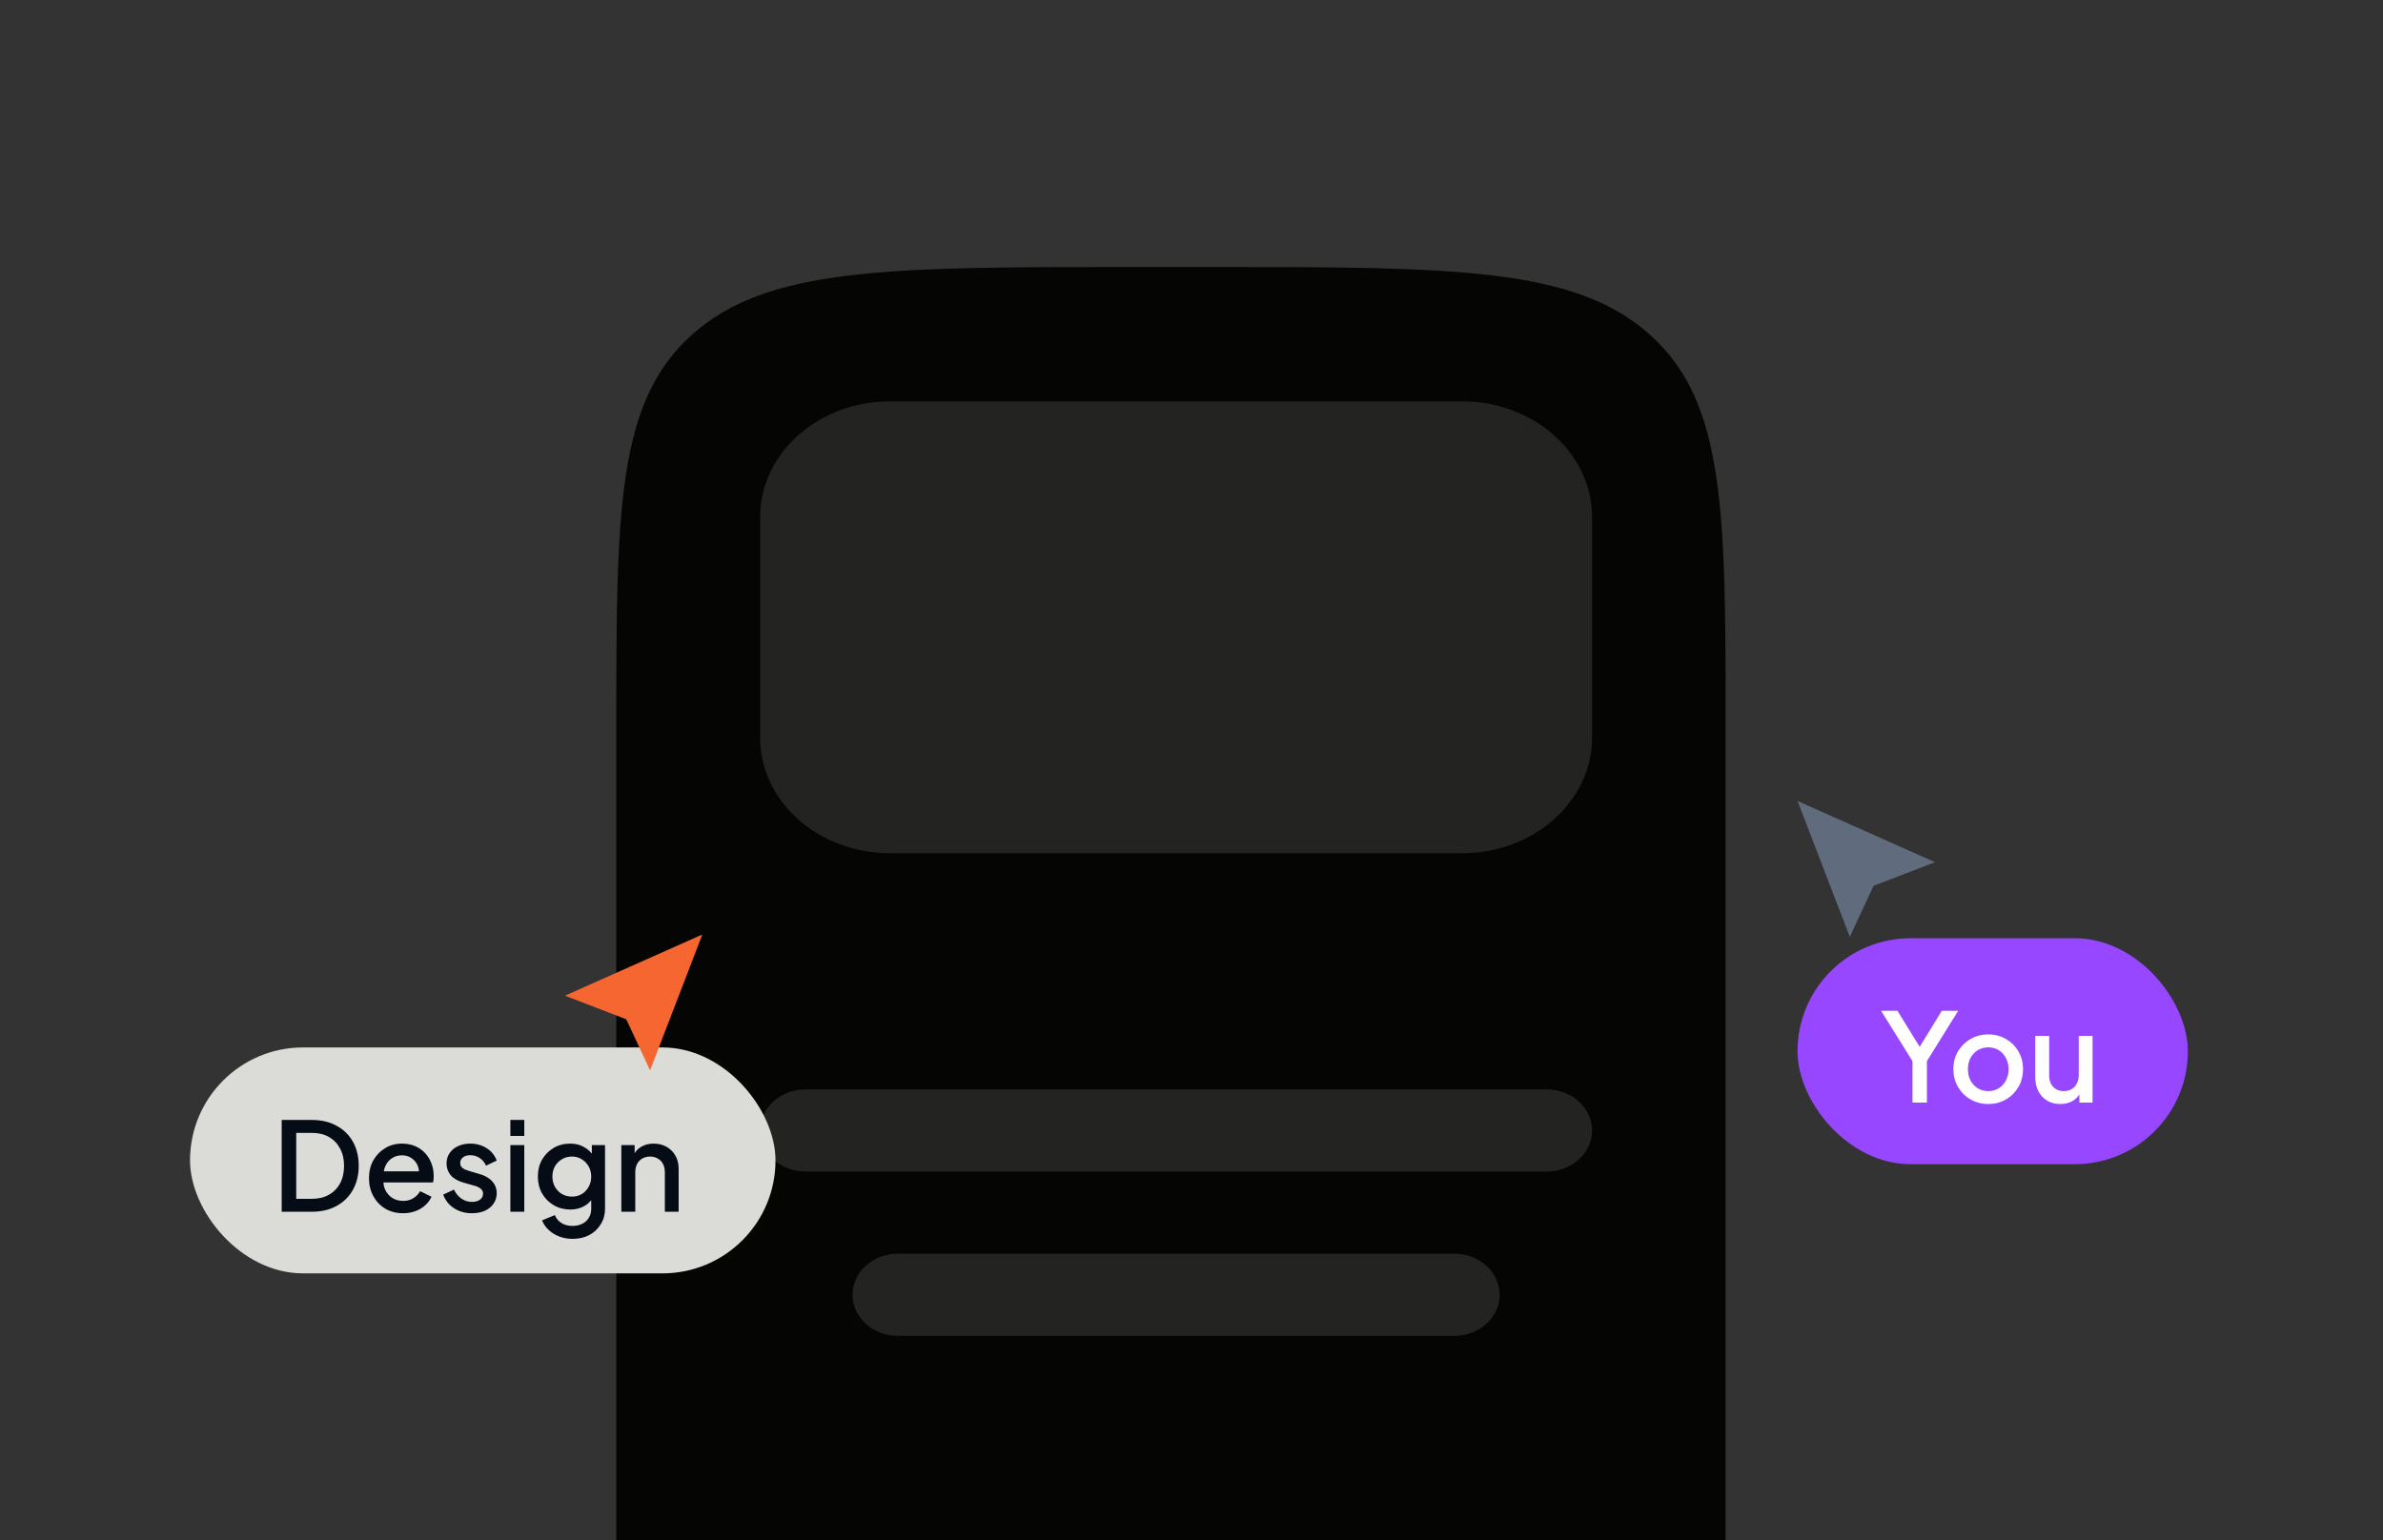 <svg width="232" height="150" viewBox="0 0 232 150" fill="none" xmlns="http://www.w3.org/2000/svg">
<rect x="0" y="0" width="232" height="150" fill="#333333" stroke="none"/>
<path d="M60 71.091C60 49.835 60 39.207 67.356 32.603C74.713 26 86.553 26 110.233 26H117.767C141.447 26 153.287 26 160.643 32.603C168 39.207 168 49.835 168 71.091V150H60V71.091Z" fill="#050504"/>
<path d="M142.344 39.086H86.656C79.666 39.086 74 44.138 74 50.368V71.804C74 78.035 79.666 83.086 86.656 83.086H142.344C149.334 83.086 155 78.035 155 71.804V50.368C155 44.138 149.334 39.086 142.344 39.086Z" fill="#232322"/>
<path d="M150.57 106.086H78.43C75.983 106.086 74 107.877 74 110.086C74 112.296 75.983 114.086 78.43 114.086H150.57C153.017 114.086 155 112.296 155 110.086C155 107.877 153.017 106.086 150.57 106.086Z" fill="#232322"/>
<path d="M141.59 122.086H87.41C84.974 122.086 83 123.877 83 126.086C83 128.296 84.974 130.086 87.41 130.086H141.59C144.026 130.086 146 128.296 146 126.086C146 123.877 144.026 122.086 141.59 122.086Z" fill="#232322"/>
<rect x="175" y="91.367" width="38" height="22" rx="11" fill="#9747FF"/>
<path d="M186.192 107.367V103.335L183.132 98.427H184.728L187.176 102.399H186.612L189.048 98.427H190.644L187.596 103.335V107.367H186.192ZM193.569 107.511C192.945 107.511 192.373 107.363 191.853 107.067C191.341 106.771 190.933 106.367 190.629 105.855C190.325 105.343 190.173 104.763 190.173 104.115C190.173 103.459 190.325 102.879 190.629 102.375C190.933 101.863 191.341 101.463 191.853 101.175C192.365 100.879 192.937 100.731 193.569 100.731C194.209 100.731 194.781 100.879 195.285 101.175C195.797 101.463 196.201 101.863 196.497 102.375C196.801 102.879 196.953 103.459 196.953 104.115C196.953 104.771 196.801 105.355 196.497 105.867C196.193 106.379 195.785 106.783 195.273 107.079C194.761 107.367 194.193 107.511 193.569 107.511ZM193.569 106.251C193.953 106.251 194.293 106.159 194.589 105.975C194.885 105.791 195.117 105.539 195.285 105.219C195.461 104.891 195.549 104.523 195.549 104.115C195.549 103.707 195.461 103.343 195.285 103.023C195.117 102.703 194.885 102.451 194.589 102.267C194.293 102.083 193.953 101.991 193.569 101.991C193.193 101.991 192.853 102.083 192.549 102.267C192.253 102.451 192.017 102.703 191.841 103.023C191.673 103.343 191.589 103.707 191.589 104.115C191.589 104.523 191.673 104.891 191.841 105.219C192.017 105.539 192.253 105.791 192.549 105.975C192.853 106.159 193.193 106.251 193.569 106.251ZM200.592 107.511C200.104 107.511 199.676 107.403 199.308 107.187C198.94 106.963 198.652 106.655 198.444 106.263C198.244 105.863 198.144 105.403 198.144 104.883V100.875H199.5V104.763C199.5 105.059 199.56 105.319 199.68 105.543C199.8 105.767 199.968 105.943 200.184 106.071C200.4 106.191 200.648 106.251 200.928 106.251C201.216 106.251 201.468 106.187 201.684 106.059C201.9 105.931 202.068 105.751 202.188 105.519C202.316 105.287 202.38 105.015 202.38 104.703V100.875H203.724V107.367H202.44V106.095L202.584 106.263C202.432 106.663 202.18 106.971 201.828 107.187C201.476 107.403 201.064 107.511 200.592 107.511Z" fill="white"/>
<path fill-rule="evenodd" clip-rule="evenodd" d="M175 78L180.092 91.229L182.298 86.489L182.424 86.252L188.379 83.959L175 78Z" fill="#606C7D"/>
<rect x="18.5" y="102" width="57" height="22" rx="11" fill="#DBDBD8"/>
<path d="M27.424 118V109.06H30.352C31.28 109.06 32.084 109.248 32.764 109.624C33.452 109.992 33.984 110.512 34.36 111.184C34.736 111.856 34.924 112.636 34.924 113.524C34.924 114.404 34.736 115.184 34.36 115.864C33.984 116.536 33.452 117.06 32.764 117.436C32.084 117.812 31.28 118 30.352 118H27.424ZM28.84 116.74H30.376C31.008 116.74 31.556 116.608 32.02 116.344C32.492 116.08 32.856 115.708 33.112 115.228C33.368 114.748 33.496 114.18 33.496 113.524C33.496 112.868 33.364 112.304 33.1 111.832C32.844 111.352 32.484 110.98 32.02 110.716C31.556 110.452 31.008 110.32 30.376 110.32H28.84V116.74ZM39.234 118.144C38.587 118.144 38.011 117.996 37.507 117.7C37.011 117.396 36.623 116.988 36.343 116.476C36.062 115.956 35.922 115.376 35.922 114.736C35.922 114.08 36.062 113.5 36.343 112.996C36.63 112.492 37.014 112.096 37.495 111.808C37.974 111.512 38.519 111.364 39.127 111.364C39.614 111.364 40.05 111.448 40.434 111.616C40.819 111.784 41.142 112.016 41.407 112.312C41.67 112.6 41.87 112.932 42.007 113.308C42.151 113.684 42.222 114.084 42.222 114.508C42.222 114.612 42.218 114.72 42.211 114.832C42.203 114.944 42.187 115.048 42.163 115.144H36.99V114.064H41.395L40.746 114.556C40.827 114.164 40.798 113.816 40.663 113.512C40.535 113.2 40.334 112.956 40.062 112.78C39.798 112.596 39.486 112.504 39.127 112.504C38.767 112.504 38.447 112.596 38.166 112.78C37.886 112.956 37.67 113.212 37.519 113.548C37.367 113.876 37.306 114.276 37.339 114.748C37.298 115.188 37.358 115.572 37.519 115.9C37.687 116.228 37.919 116.484 38.215 116.668C38.519 116.852 38.862 116.944 39.246 116.944C39.639 116.944 39.971 116.856 40.242 116.68C40.523 116.504 40.742 116.276 40.903 115.996L42.007 116.536C41.879 116.84 41.678 117.116 41.407 117.364C41.142 117.604 40.822 117.796 40.447 117.94C40.078 118.076 39.675 118.144 39.234 118.144ZM45.946 118.144C45.282 118.144 44.698 117.98 44.194 117.652C43.698 117.324 43.35 116.884 43.15 116.332L44.194 115.84C44.37 116.208 44.61 116.5 44.914 116.716C45.226 116.932 45.57 117.04 45.946 117.04C46.266 117.04 46.526 116.968 46.726 116.824C46.926 116.68 47.026 116.484 47.026 116.236C47.026 116.076 46.982 115.948 46.894 115.852C46.806 115.748 46.694 115.664 46.558 115.6C46.43 115.536 46.298 115.488 46.162 115.456L45.142 115.168C44.582 115.008 44.162 114.768 43.882 114.448C43.61 114.12 43.474 113.74 43.474 113.308C43.474 112.916 43.574 112.576 43.774 112.288C43.974 111.992 44.25 111.764 44.602 111.604C44.954 111.444 45.35 111.364 45.79 111.364C46.382 111.364 46.91 111.512 47.374 111.808C47.838 112.096 48.166 112.5 48.358 113.02L47.314 113.512C47.186 113.2 46.982 112.952 46.702 112.768C46.43 112.584 46.122 112.492 45.778 112.492C45.482 112.492 45.246 112.564 45.07 112.708C44.894 112.844 44.806 113.024 44.806 113.248C44.806 113.4 44.846 113.528 44.926 113.632C45.006 113.728 45.11 113.808 45.238 113.872C45.366 113.928 45.498 113.976 45.634 114.016L46.69 114.328C47.226 114.48 47.638 114.72 47.926 115.048C48.214 115.368 48.358 115.752 48.358 116.2C48.358 116.584 48.254 116.924 48.046 117.22C47.846 117.508 47.566 117.736 47.206 117.904C46.846 118.064 46.426 118.144 45.946 118.144ZM49.687 118V111.508H51.042V118H49.687ZM49.687 110.62V109.06H51.042V110.62H49.687ZM55.76 120.64C55.288 120.64 54.852 120.564 54.452 120.412C54.052 120.26 53.708 120.048 53.42 119.776C53.132 119.512 52.916 119.2 52.772 118.84L54.02 118.324C54.132 118.628 54.336 118.88 54.632 119.08C54.936 119.28 55.308 119.38 55.748 119.38C56.092 119.38 56.4 119.312 56.672 119.176C56.944 119.048 57.16 118.856 57.32 118.6C57.48 118.352 57.56 118.052 57.56 117.7V116.236L57.8 116.512C57.576 116.928 57.264 117.244 56.864 117.46C56.472 117.676 56.028 117.784 55.532 117.784C54.932 117.784 54.392 117.644 53.912 117.364C53.432 117.084 53.052 116.7 52.772 116.212C52.5 115.724 52.364 115.176 52.364 114.568C52.364 113.952 52.5 113.404 52.772 112.924C53.052 112.444 53.428 112.064 53.9 111.784C54.372 111.504 54.912 111.364 55.52 111.364C56.016 111.364 56.456 111.472 56.84 111.688C57.232 111.896 57.552 112.2 57.8 112.6L57.62 112.936V111.508H58.904V117.7C58.904 118.26 58.768 118.76 58.496 119.2C58.232 119.648 57.864 120 57.392 120.256C56.92 120.512 56.376 120.64 55.76 120.64ZM55.688 116.524C56.048 116.524 56.368 116.44 56.648 116.272C56.928 116.096 57.148 115.864 57.308 115.576C57.476 115.28 57.56 114.948 57.56 114.58C57.56 114.212 57.476 113.88 57.308 113.584C57.14 113.288 56.916 113.056 56.636 112.888C56.356 112.712 56.04 112.624 55.688 112.624C55.32 112.624 54.992 112.712 54.704 112.888C54.416 113.056 54.188 113.288 54.02 113.584C53.86 113.872 53.78 114.204 53.78 114.58C53.78 114.94 53.86 115.268 54.02 115.564C54.188 115.86 54.416 116.096 54.704 116.272C54.992 116.44 55.32 116.524 55.688 116.524ZM60.491 118V111.508H61.787V112.78L61.631 112.612C61.791 112.204 62.047 111.896 62.399 111.688C62.751 111.472 63.159 111.364 63.623 111.364C64.103 111.364 64.527 111.468 64.895 111.676C65.263 111.884 65.551 112.172 65.759 112.54C65.967 112.908 66.071 113.332 66.071 113.812V118H64.727V114.172C64.727 113.844 64.667 113.568 64.547 113.344C64.427 113.112 64.255 112.936 64.031 112.816C63.815 112.688 63.567 112.624 63.287 112.624C63.007 112.624 62.755 112.688 62.531 112.816C62.315 112.936 62.147 113.112 62.027 113.344C61.907 113.576 61.847 113.852 61.847 114.172V118H60.491Z" fill="#060C15"/>
<path fill-rule="evenodd" clip-rule="evenodd" d="M68.379 91L63.287 104.229L61.081 99.489L60.955 99.252L55 96.959L68.379 91Z" fill="#F56630"/>
</svg>
